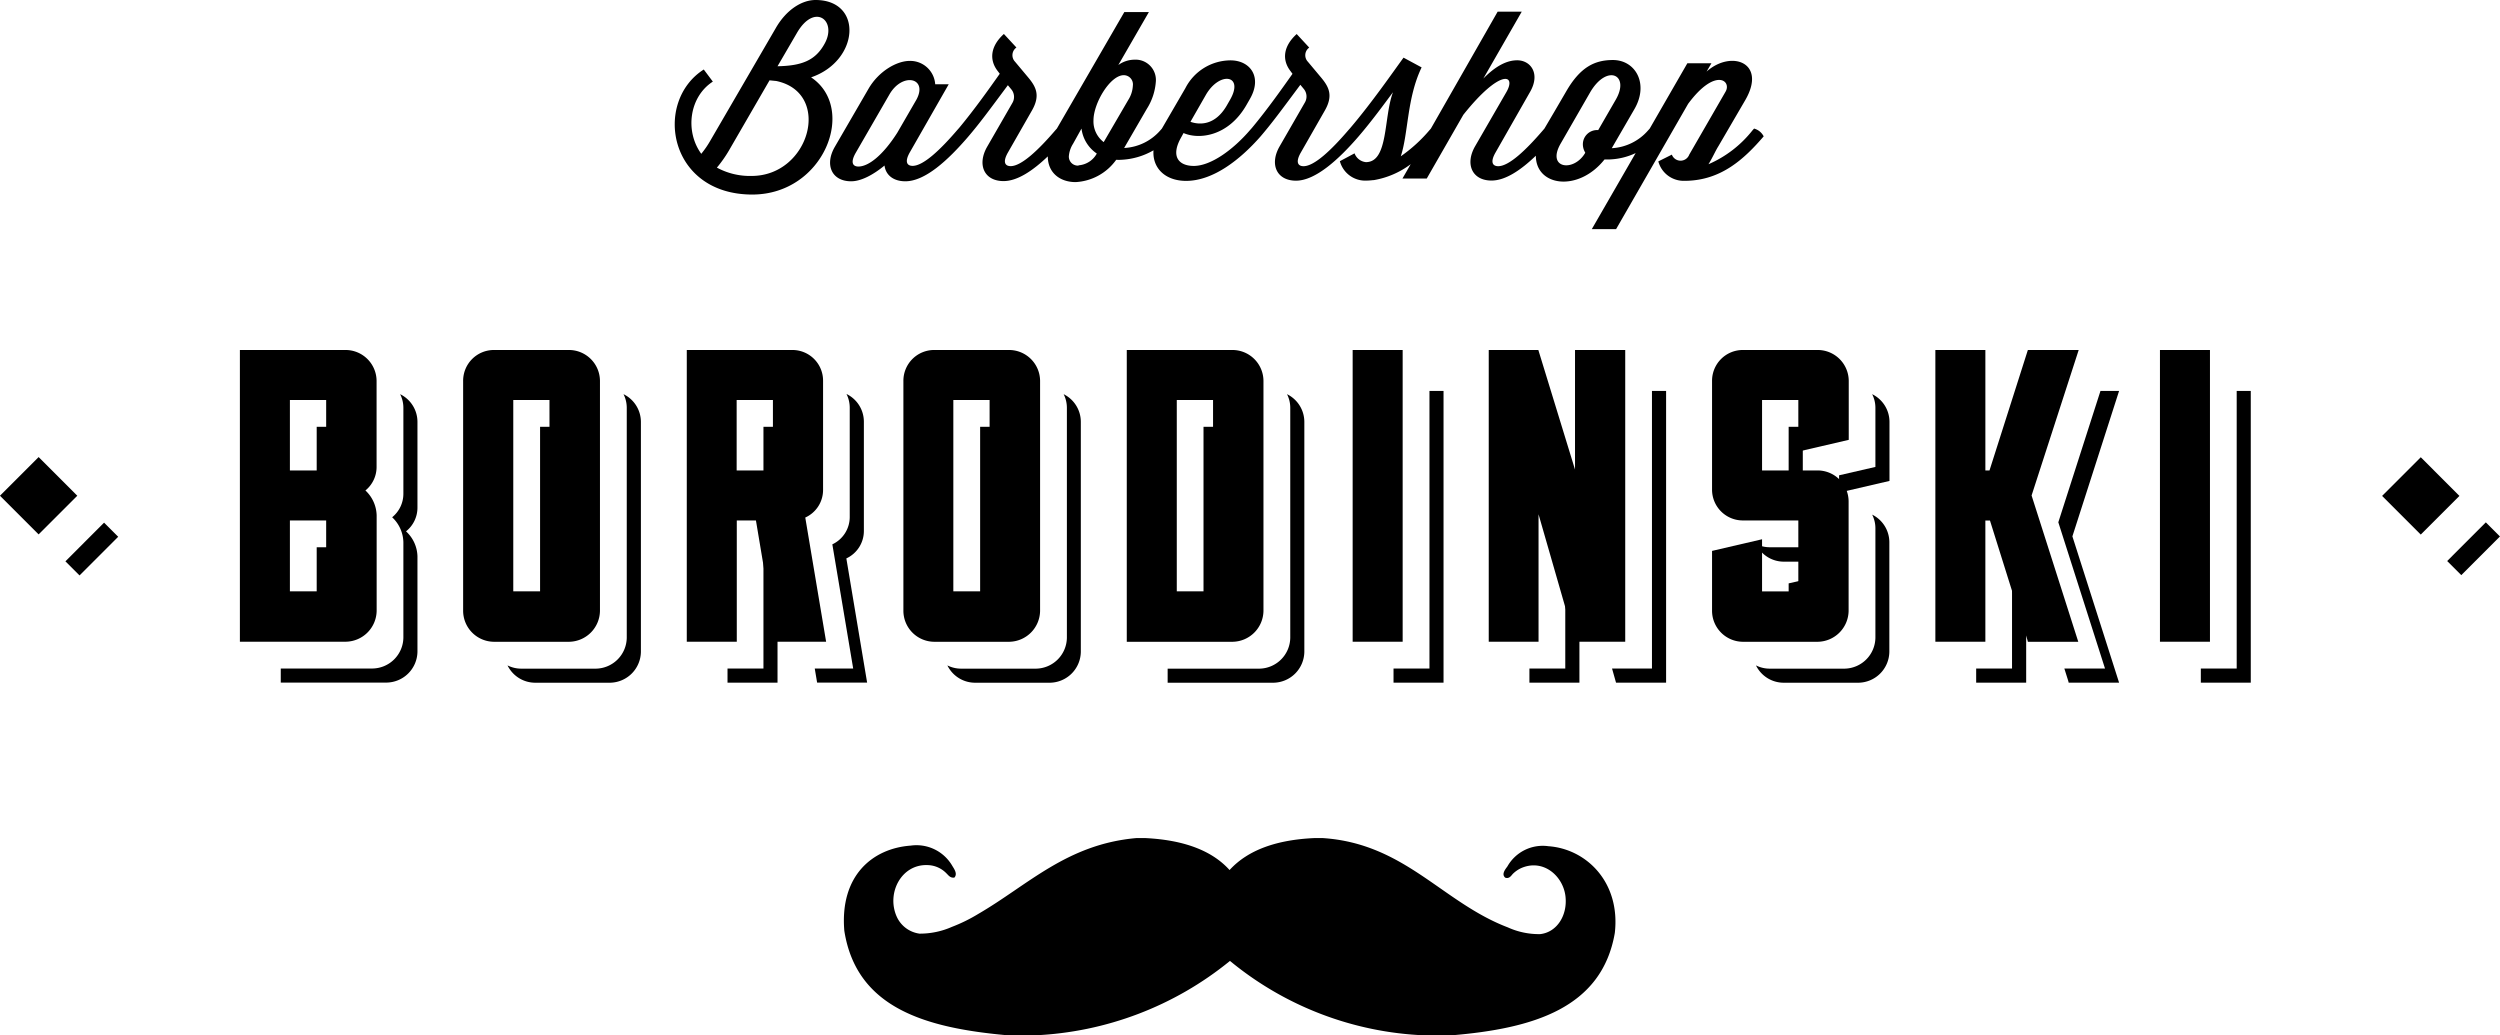 <svg xmlns="http://www.w3.org/2000/svg" viewBox="0 0 369.44 153"><path d="M119.86 11.43C127 9 127.59 0 120.51 0c-1.95 0-4.28 1.37-5.88 4.17L105 20.73a13.83 13.83 0 0 1-1.37 2c-2.46-3.39-1.74-8.45 1.71-10.67L104 10.27c-7.46 4.75-5.27 18.48 7.18 18.48 10.6-.01 15.52-12.75 8.68-17.32zM111.07 26a10.23 10.23 0 0 1-5.13-1.23 18.43 18.43 0 0 0 1.78-2.53l6-10.37 1 .1C123 13.72 119.69 26 111.07 26zm3.83-16.21l2.87-4.93c2.6-4.48 5.92-1.85 4.14 1.5-1.37 2.57-3.39 3.36-7.01 3.43z"/><path d="M259.21 19l-.24.27a16.74 16.74 0 0 1-6.5 5c.58-.92 1-1.92 1.47-2.67l3.93-6.74c3.32-5.64-2.05-7.53-5.68-4.28l.72-1.23h-3.56L243.79 19l-.24.27a7.66 7.66 0 0 1-5.37 2.63l3.35-5.78c2.16-3.73.17-7.25-3.18-7.25-2.74 0-4.86 1.09-6.91 4.65l-1.75 3-1.46 2.48-.19.22c-2.57 3-5.06 5.34-6.64 5.34-.79 0-1.23-.55-.41-2l5.13-9c1.54-2.7.07-4.65-1.92-4.65-1.54 0-3.18.85-5 2.7l5.68-9.89h-3.56L211.45 19l-.2.23A22.14 22.14 0 0 1 207 23.1c1.13-3.39.89-8.59 3.08-13.14l-2.67-1.44c-1.47 2-4.69 6.67-7.9 10.43l-.24.27c-2.57 3-5.06 5.34-6.64 5.34-.79 0-1.23-.55-.41-2l3.56-6.23c1.23-2.16.65-3.42-.51-4.82l-2-2.39a1.39 1.39 0 0 1 .09-2l.11-.09-1.85-2c-2 1.81-2.19 3.83-.92 5.47l.3.41c-1.57 2.22-3.69 5.23-6 8l-.24.27c-2.57 3-5.85 5.34-8.35 5.34-2.19 0-3.49-1.37-1.85-4.24l.34-.62c2.29 1 6.6.51 9.27-4.1l.51-.89c1.92-3.28.07-5.75-2.84-5.75a7.53 7.53 0 0 0-6.67 4.11L171.7 19l-.21.24a7.59 7.59 0 0 1-5.37 2.63l3.35-5.78a8.66 8.66 0 0 0 1.34-4.09A3 3 0 0 0 168 8.82h-.41a4.14 4.14 0 0 0-2.33.79l4.52-7.83h-3.63L156.18 19l-.19.21c-2.57 3-5.06 5.34-6.64 5.34-.79 0-1.23-.55-.41-2l3.56-6.23c1.23-2.16.65-3.42-.51-4.82l-2-2.39a1.39 1.39 0 0 1 .1-2l.11-.09-1.85-2c-2 1.81-2.19 3.83-.92 5.47l.31.41c-1.57 2.22-3.7 5.23-6 8l-.24.27c-2.57 3-5.06 5.34-6.64 5.34-.79 0-1.23-.55-.41-2l5.75-10.06h-2A3.7 3.7 0 0 0 134.44 9c-1.92 0-4.58 1.51-6.09 4.11l-5 8.62c-1.51 2.64-.44 5.06 2.43 5.06 1.44 0 3.22-.92 4.93-2.33.17 1.37 1.27 2.33 3.08 2.33 2.94 0 6.33-3.15 9.27-6.57 1.71-2 3-3.76 5.88-7.63l.48.58a1.75 1.75 0 0 1 .21 2l-3.76 6.53c-1.5 2.64-.44 5.06 2.43 5.06 2.06 0 4.34-1.55 6.54-3.65 0 2.43 1.81 3.8 4.11 3.8a7.87 7.87 0 0 0 6-3.3 6 6 0 0 0 .79 0 10.44 10.44 0 0 0 4.72-1.4c-.19 2.57 1.68 4.52 4.82 4.52 4 0 8-3.15 11-6.57 1.71-2 3-3.76 5.88-7.63l.48.58a1.75 1.75 0 0 1 .21 2l-3.76 6.53c-1.51 2.64-.44 5.06 2.43 5.06s6.33-3.15 9.27-6.57c2-2.33 3.8-4.82 5.06-6.5-1.4 3.7-.65 10.33-4 10.33a2 2 0 0 1-1.68-1.3L198 23.82a3.88 3.88 0 0 0 3.9 2.87 9.63 9.63 0 0 0 1-.07h.1a12.54 12.54 0 0 0 5.47-2.36l-1.22 2.12h3.59l5.4-9.41c5.48-6.88 7.9-6 6.36-3.35l-4.62 8c-1.51 2.63-.44 5.06 2.43 5.06 2.07 0 4.35-1.56 6.55-3.67 0 4.54 6.29 5.42 10.15.55h.79a9.8 9.8 0 0 0 3.81-.94l-6.48 11.24h3.59l10.64-18.51c4-5.41 6.47-3.42 5.54-1.81l-5.37 9.31a1.37 1.37 0 0 1-2.57 0l-2 1a3.88 3.88 0 0 0 3.9 2.87h.21c5.17-.1 8.55-3.18 11.46-6.57a2.25 2.25 0 0 0-1.42-1.15zm-81-5c2.05-3.52 5.68-2.94 3.56.75l-.51.89c-1.71 2.91-4 2.84-5.34 2.36zm-45.61 5.61c-2.16 3.39-4.28 5-5.75 5-.79 0-1.23-.55-.41-2l5-8.66c1.92-3.32 5.71-2.46 4 .75zm26.79 4.86a1.33 1.33 0 0 1-1.44-1.37 4 4 0 0 1 .62-1.85l1.25-2.25a5.23 5.23 0 0 0 2.26 3.69 3.34 3.34 0 0 1-2.7 1.74zM163.1 21a3.84 3.84 0 0 1-1.51-3.22c0-2.53 2.46-6.67 4.48-6.67a1.36 1.36 0 0 1 1.34 1.54 4.33 4.33 0 0 1-.68 2.12zm73.08-1.78H236a2.1 2.1 0 0 0-2.09 2.11 2.34 2.34 0 0 0 .34 1.2v.07c-1.68 2.87-5.75 2.33-3.63-1.37l2.7-4.69 1.68-2.92c2.5-4.24 5.92-2.57 3.76 1.13zM-.004 73.257l5.714-5.713 5.712 5.715-5.714 5.712zm352.023.026l5.714-5.713 5.713 5.715-5.715 5.712zM46.8 73.48h2.08v-8.32h3.27v-2.09H46.8v10.41zM61.69 75V62.32a4.56 4.56 0 0 0-2.56-4.07 4.46 4.46 0 0 1 .48 2v12.68a4.47 4.47 0 0 1-1.66 3.51 5.2 5.2 0 0 1 1.66 3.69v14.1A4.63 4.63 0 0 1 55 98.79H41.49v2.08h15.64a4.63 4.63 0 0 0 4.56-4.56v-14.1A5.19 5.19 0 0 0 60 78.52 4.47 4.47 0 0 0 61.69 75z"/><path d="M46.8 91.34h2.08v-8.39h3.27v-2.08H46.8v10.47zm33.01 0h2.08V65.16h3.27v-2.09h-5.35v28.27z"/><path d="M92.14 58.25a4.46 4.46 0 0 1 .48 2v34a4.63 4.63 0 0 1-4.56 4.56H77a4.5 4.5 0 0 1-2-.48 4.56 4.56 0 0 0 4.07 2.56h11.08a4.63 4.63 0 0 0 4.56-4.56v-34a4.57 4.57 0 0 0-2.57-4.08zm20.68 15.23h2.08v-8.32h3.28v-2.09h-5.36v10.41zm12.25 9.04a4.47 4.47 0 0 0 2.59-4.06V62.32a4.56 4.56 0 0 0-2.57-4.1 4.55 4.55 0 0 1 .48 2v16.15a4.46 4.46 0 0 1-2.57 4.07l3.08 18.35h-5.68l.35 2.08h7.39zm-9.42-1.65h-2.83v17.92h-5.31v2.09h7.39V82.95h1.1l-.35-2.08zm29.19 10.47h2.09V65.16h3.27v-2.09h-5.36v28.27z"/><path d="M157.18 58.25a4.45 4.45 0 0 1 .48 2v34a4.63 4.63 0 0 1-4.56 4.56H142a4.49 4.49 0 0 1-2-.48 4.56 4.56 0 0 0 4.07 2.56h11.09a4.63 4.63 0 0 0 4.56-4.56v-34a4.57 4.57 0 0 0-2.54-4.08zm20.67 33.09h2.09V65.16h3.27v-2.09h-5.36v28.27z"/><path d="M190.19 58.25a4.46 4.46 0 0 1 .48 2v34a4.63 4.63 0 0 1-4.56 4.56h-13.56v2.08h15.64a4.63 4.63 0 0 0 4.56-4.56v-34a4.57 4.57 0 0 0-2.56-4.08zm21.05-.48v41.02h-5.31v2.09h7.39V57.77h-2.08zm32.88 0v41.02h-5.9l.59 2.09h7.4V57.77h-2.09zm-12.81 22.18v18.84h-5.3v2.09h7.39V87.19l-2.09-7.24zM263.58 83h6.11v-2.13h-8.19a4.51 4.51 0 0 1-2-.48 4.53 4.53 0 0 0 4.08 2.61zm2.83 2.73l-2.09.48v5.13h2.09v-5.61zm10.25-27.48a4.46 4.46 0 0 1 .48 2V69l-5.37 1.24v2.56l7.45-1.73v-8.75a4.56 4.56 0 0 0-2.56-4.07z"/><path d="M276.66 76.05a4.46 4.46 0 0 1 .48 2v16.2a4.63 4.63 0 0 1-4.56 4.56h-11.09a4.5 4.5 0 0 1-2-.48 4.56 4.56 0 0 0 4.07 2.56h11.08a4.63 4.63 0 0 0 4.56-4.56V80.12a4.56 4.56 0 0 0-2.54-4.07zm-12.34-12.98v10.41h2.09v-8.32h3.27v-2.09h-5.36zm33.69 17.8h-.68v17.92h-5.3v2.09h7.39V85.35l-1.41-4.48zm15.14-23.1h-2.75l-6.23 19.41 6.9 21.61h-6.01l.58 1.84.06.25h7.45l-6.9-21.62 6.9-21.49zm17.38 0v41.02h-5.3v2.09h7.38V57.77h-2.08zM167.9 123.85h1.41c5.43.28 9.69 1.73 12.39 4.72 2.74-3 7-4.46 12.46-4.72h1.35c12.11.82 17.63 9.5 27.3 13.19a11.12 11.12 0 0 0 4.79 1c2.48-.27 4.06-2.78 3.74-5.58-.34-3-3.28-5.61-6.56-4.17a4.32 4.32 0 0 0-1.17.8c-.25.23-.53.83-1.17.61-.6-.5 0-1.23.31-1.65a6 6 0 0 1 6.07-3c5.63.4 10.67 5.34 9.81 12.82C236.71 149 226.53 152 214.46 153h-3.93a48.28 48.28 0 0 1-28.77-11 49.07 49.07 0 0 1-28.9 11H149c-12.16-1.07-22.44-4-24.23-15.46-.68-8.16 4.18-12.17 9.82-12.58a6.11 6.11 0 0 1 6.14 3c.28.46.8 1.17.31 1.72-.61.11-.91-.37-1.17-.61a4 4 0 0 0-2.82-1.23c-3.86-.14-6.08 4.15-4.54 7.61a4.33 4.33 0 0 0 3.37 2.52 11.69 11.69 0 0 0 4.79-1 23.84 23.84 0 0 0 3.87-1.9c7.35-4.26 13.1-10.31 23.36-11.22zm193.734-40.944l5.713-5.714 2.086 2.085-5.713 5.715zM9.667 82.95l5.713-5.714 2.086 2.086-5.713 5.713z"/><path d="M55.65 69A4.47 4.47 0 0 1 54 72.48a5.2 5.2 0 0 1 1.66 3.69v14.1a4.63 4.63 0 0 1-4.56 4.56H35.45V51.72h15.64a4.59 4.59 0 0 1 4.56 4.56zm-7.45-9.89h-5.36v10.41h5.36zm0 17.8h-5.36v10.47h5.36zm35.9-25.19a4.59 4.59 0 0 1 4.56 4.56v34a4.63 4.63 0 0 1-4.56 4.56H73a4.59 4.59 0 0 1-4.56-4.56v-34A4.55 4.55 0 0 1 73 51.72h11.1zm-2.9 7.39h-5.35v28.27h5.36zm33.51 35.72l-3-17.92h-2.83v17.92h-7.39V51.72h15.64a4.53 4.53 0 0 1 4.5 4.56v16.14a4.47 4.47 0 0 1-2.63 4.06l3.08 18.35zm-.49-35.72h-5.36v10.41h5.36zm34.92-7.39a4.59 4.59 0 0 1 4.56 4.56v34a4.63 4.63 0 0 1-4.56 4.56h-11.08a4.59 4.59 0 0 1-4.56-4.56v-34a4.55 4.55 0 0 1 4.5-4.56h11.1zm-2.9 7.39h-5.36v28.27h5.36zm35.91-7.39a4.59 4.59 0 0 1 4.56 4.56v34a4.63 4.63 0 0 1-4.56 4.56h-15.64V51.72zm-2.89 7.39h-5.36v28.27h5.36zm20.63-7.39h7.39v43.11h-7.39zm40.28 0v43.11h-7.39L227.36 76v18.83H220V51.72h7.33l5.42 17.67V51.72zm28.45 17.8a4.59 4.59 0 0 1 4.56 4.56v16.2a4.63 4.63 0 0 1-4.56 4.56h-11.08a4.59 4.59 0 0 1-4.54-4.56v-8.87l7.39-1.72v7.7h5.36V76.91h-8.19a4.55 4.55 0 0 1-4.56-4.54V56.28a4.55 4.55 0 0 1 4.54-4.56h11.1a4.59 4.59 0 0 1 4.56 4.56V65l-7.45 1.73v-7.62h-5.36v10.41zm31.6 3.7l6.9 21.62h-7.45l-.06-.25-5.54-17.67h-.68v17.91H286V51.72h7.39v17.8h.61l5.67-17.8h7.51zm18.97-21.5h7.39v43.11h-7.39z"/></svg>